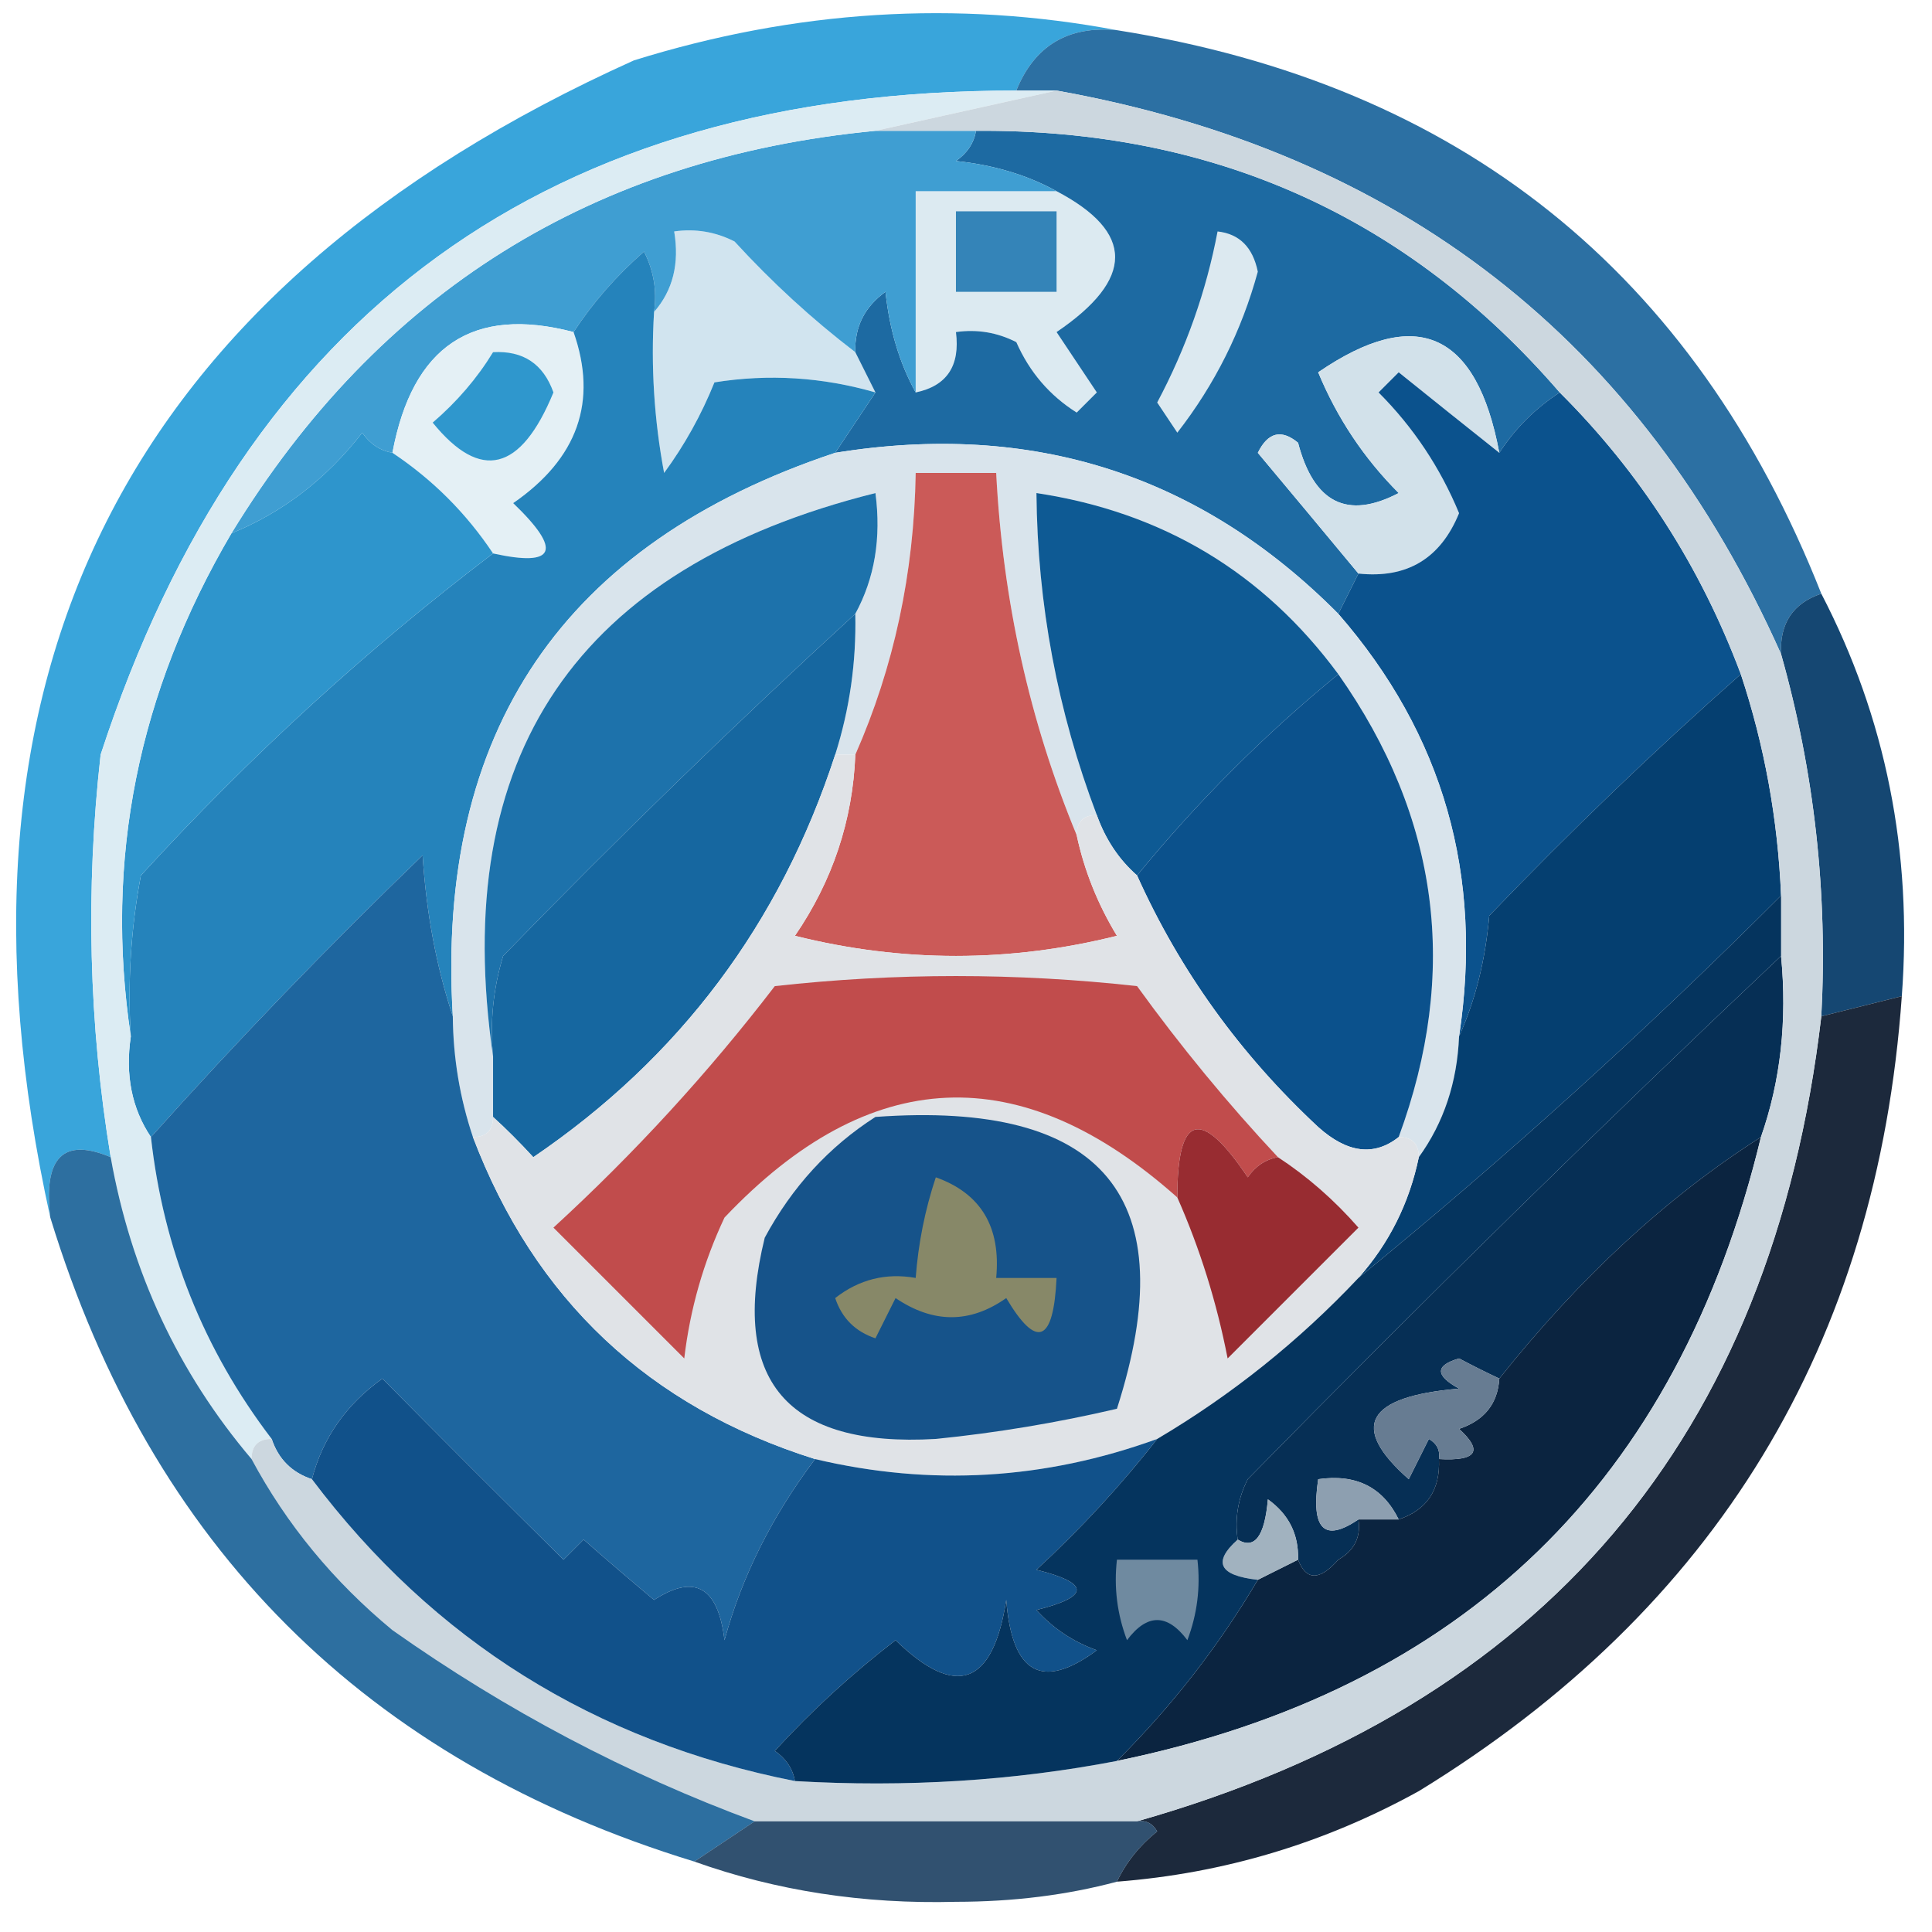 <?xml version="1.0" encoding="UTF-8"?>
<!DOCTYPE svg PUBLIC "-//W3C//DTD SVG 1.1//EN" "http://www.w3.org/Graphics/SVG/1.1/DTD/svg11.dtd">
<svg xmlns="http://www.w3.org/2000/svg" version="1.1" width="96px" height="96px" style="shape-rendering:geometricPrecision; text-rendering:geometricPrecision; image-rendering:optimizeQuality; fill-rule:evenodd; clip-rule:evenodd" xmlns:xlink="http://www.w3.org/1999/xlink">
<g><path style="opacity:0.969" fill="#34a3da" d="M 55.5,1.5 C 53.067,1.273 51.401,2.273 50.5,4.5C 27.345,4.488 12.179,15.488 5,37.5C 4.244,44.217 4.411,50.883 5.5,57.5C 3.146,56.507 2.146,57.507 2.5,60.5C -3.445,33.557 6.221,14.391 31.5,3C 39.53,0.498 47.53,-0.002 55.5,1.5 Z"/></g>
<g><path style="opacity:0.999" fill="#dceaf1" d="M 52.5,9.5 C 56.379,11.537 56.379,13.871 52.5,16.5C 53.167,17.5 53.833,18.5 54.5,19.5C 54.167,19.833 53.833,20.167 53.5,20.5C 52.155,19.653 51.155,18.487 50.5,17C 49.552,16.517 48.552,16.351 47.5,16.5C 47.715,18.179 47.048,19.179 45.5,19.5C 45.5,16.167 45.5,12.833 45.5,9.5C 47.833,9.5 50.167,9.5 52.5,9.5 Z"/></g>
<g><path style="opacity:0.999" fill="#d1e4ef" d="M 42.5,17.5 C 42.833,18.167 43.167,18.833 43.5,19.5C 40.859,18.737 38.192,18.57 35.5,19C 34.853,20.61 34.02,22.11 33,23.5C 32.503,20.854 32.336,18.187 32.5,15.5C 33.434,14.432 33.768,13.099 33.5,11.5C 34.552,11.351 35.552,11.517 36.5,12C 38.37,14.04 40.37,15.873 42.5,17.5 Z"/></g>
<g><path style="opacity:1" fill="#3484b8" d="M 47.5,10.5 C 49.167,10.5 50.833,10.5 52.5,10.5C 52.5,11.833 52.5,13.167 52.5,14.5C 50.833,14.5 49.167,14.5 47.5,14.5C 47.5,13.167 47.5,11.833 47.5,10.5 Z"/></g>
<g><path style="opacity:1" fill="#1d6aa2" d="M 48.5,6.5 C 60.274,6.414 69.94,10.747 77.5,19.5C 76.272,20.306 75.272,21.306 74.5,22.5C 73.376,16.493 70.376,15.16 65.5,18.5C 66.441,20.772 67.775,22.772 69.5,24.5C 66.951,25.831 65.284,24.998 64.5,22C 63.668,21.312 63.002,21.479 62.5,22.5C 64.19,24.519 65.856,26.519 67.5,28.5C 67.167,29.167 66.833,29.833 66.5,30.5C 59.632,23.581 51.298,20.914 41.5,22.5C 42.167,21.5 42.833,20.5 43.5,19.5C 43.167,18.833 42.833,18.167 42.5,17.5C 42.461,16.244 42.961,15.244 44,14.5C 44.198,16.382 44.698,18.048 45.5,19.5C 47.048,19.179 47.715,18.179 47.5,16.5C 48.552,16.351 49.552,16.517 50.5,17C 51.155,18.487 52.155,19.653 53.5,20.5C 53.833,20.167 54.167,19.833 54.5,19.5C 53.833,18.5 53.167,17.5 52.5,16.5C 56.379,13.871 56.379,11.537 52.5,9.5C 51.048,8.698 49.382,8.198 47.5,8C 48.056,7.617 48.389,7.117 48.5,6.5 Z"/></g>
<g><path style="opacity:0.998" fill="#3f9ed2" d="M 43.5,6.5 C 45.167,6.5 46.833,6.5 48.5,6.5C 48.389,7.117 48.056,7.617 47.5,8C 49.382,8.198 51.048,8.698 52.5,9.5C 50.167,9.5 47.833,9.5 45.5,9.5C 45.5,12.833 45.5,16.167 45.5,19.5C 44.698,18.048 44.198,16.382 44,14.5C 42.961,15.244 42.461,16.244 42.5,17.5C 40.37,15.873 38.37,14.04 36.5,12C 35.552,11.517 34.552,11.351 33.5,11.5C 33.768,13.099 33.434,14.432 32.5,15.5C 32.65,14.448 32.483,13.448 32,12.5C 30.624,13.705 29.458,15.038 28.5,16.5C 23.49,15.185 20.49,17.186 19.5,22.5C 18.883,22.389 18.383,22.056 18,21.5C 16.223,23.79 14.056,25.457 11.5,26.5C 18.825,14.512 29.491,7.846 43.5,6.5 Z"/></g>
<g><path style="opacity:0.998" fill="#dce9f0" d="M 60.5,11.5 C 61.586,11.62 62.253,12.287 62.5,13.5C 61.697,16.44 60.363,19.107 58.5,21.5C 58.167,21 57.833,20.5 57.5,20C 58.939,17.295 59.939,14.462 60.5,11.5 Z"/></g>
<g><path style="opacity:0.893" fill="#145f98" d="M 55.5,1.5 C 72.524,4.196 84.191,13.529 90.5,29.5C 89.094,29.973 88.427,30.973 88.5,32.5C 81.534,16.885 69.534,7.552 52.5,4.5C 51.833,4.5 51.167,4.5 50.5,4.5C 51.401,2.273 53.067,1.273 55.5,1.5 Z"/></g>
<g><path style="opacity:1" fill="#d2e1ea" d="M 74.5,22.5 C 72.852,21.19 71.186,19.857 69.5,18.5C 69.167,18.833 68.833,19.167 68.5,19.5C 70.225,21.228 71.559,23.228 72.5,25.5C 71.579,27.756 69.912,28.756 67.5,28.5C 65.856,26.519 64.19,24.519 62.5,22.5C 63.002,21.479 63.668,21.312 64.5,22C 65.284,24.998 66.951,25.831 69.5,24.5C 67.775,22.772 66.441,20.772 65.5,18.5C 70.376,15.16 73.376,16.493 74.5,22.5 Z"/></g>
<g><path style="opacity:1" fill="#0b528d" d="M 74.5,22.5 C 75.272,21.306 76.272,20.306 77.5,19.5C 81.494,23.479 84.494,28.145 86.5,33.5C 82.202,37.296 78.036,41.296 74,45.5C 73.809,47.708 73.309,49.708 72.5,51.5C 73.717,43.495 71.717,36.495 66.5,30.5C 66.833,29.833 67.167,29.167 67.5,28.5C 69.912,28.756 71.579,27.756 72.5,25.5C 71.559,23.228 70.225,21.228 68.5,19.5C 68.833,19.167 69.167,18.833 69.5,18.5C 71.186,19.857 72.852,21.19 74.5,22.5 Z"/></g>
<g><path style="opacity:0.998" fill="#e4f0f5" d="M 28.5,16.5 C 29.71,19.949 28.71,22.783 25.5,25C 27.953,27.355 27.619,28.189 24.5,27.5C 23.167,25.5 21.5,23.833 19.5,22.5C 20.49,17.186 23.49,15.185 28.5,16.5 Z"/></g>
<g><path style="opacity:1" fill="#2f97cd" d="M 24.5,17.5 C 25.995,17.415 26.995,18.081 27.5,19.5C 25.882,23.434 23.882,23.934 21.5,21C 22.71,19.961 23.71,18.794 24.5,17.5 Z"/></g>
<g><path style="opacity:1" fill="#2583bb" d="M 32.5,15.5 C 32.336,18.187 32.503,20.854 33,23.5C 34.02,22.11 34.853,20.61 35.5,19C 38.192,18.57 40.859,18.737 43.5,19.5C 42.833,20.5 42.167,21.5 41.5,22.5C 27.99,27.003 21.657,36.336 22.5,50.5C 21.683,48.031 21.183,45.365 21,42.5C 16.297,47.035 11.797,51.702 7.5,56.5C 6.549,55.081 6.216,53.415 6.5,51.5C 6.336,48.813 6.503,46.146 7,43.5C 12.424,37.569 18.258,32.236 24.5,27.5C 27.619,28.189 27.953,27.355 25.5,25C 28.71,22.783 29.71,19.949 28.5,16.5C 29.458,15.038 30.624,13.705 32,12.5C 32.483,13.448 32.65,14.448 32.5,15.5 Z"/></g>
<g><path style="opacity:1" fill="#2e95cc" d="M 19.5,22.5 C 21.5,23.833 23.167,25.5 24.5,27.5C 18.258,32.236 12.424,37.569 7,43.5C 6.503,46.146 6.336,48.813 6.5,51.5C 5.184,42.743 6.851,34.41 11.5,26.5C 14.056,25.457 16.223,23.79 18,21.5C 18.383,22.056 18.883,22.389 19.5,22.5 Z"/></g>
<g><path style="opacity:0.984" fill="#d8e3eb" d="M 41.5,22.5 C 51.298,20.914 59.632,23.581 66.5,30.5C 71.717,36.495 73.717,43.495 72.5,51.5C 72.405,53.786 71.738,55.786 70.5,57.5C 70.5,56.833 70.167,56.5 69.5,56.5C 72.521,48.297 71.521,40.63 66.5,33.5C 62.769,28.445 57.769,25.445 51.5,24.5C 51.548,30.022 52.548,35.355 54.5,40.5C 53.833,40.5 53.5,40.833 53.5,41.5C 51.159,35.844 49.826,29.844 49.5,23.5C 48.167,23.5 46.833,23.5 45.5,23.5C 45.419,28.477 44.419,33.143 42.5,37.5C 42.167,37.5 41.833,37.5 41.5,37.5C 42.219,35.236 42.552,32.903 42.5,30.5C 43.461,28.735 43.795,26.735 43.5,24.5C 28.658,28.21 22.325,37.543 24.5,52.5C 24.5,53.5 24.5,54.5 24.5,55.5C 24.5,56.167 24.167,56.5 23.5,56.5C 22.851,54.565 22.517,52.565 22.5,50.5C 21.657,36.336 27.99,27.003 41.5,22.5 Z"/></g>
<g><path style="opacity:1" fill="#1d72ab" d="M 42.5,30.5 C 36.535,35.964 30.702,41.63 25,47.5C 24.506,49.134 24.34,50.801 24.5,52.5C 22.325,37.543 28.658,28.21 43.5,24.5C 43.795,26.735 43.461,28.735 42.5,30.5 Z"/></g>
<g><path style="opacity:1" fill="#0e5a94" d="M 66.5,33.5 C 62.833,36.5 59.5,39.833 56.5,43.5C 55.599,42.709 54.932,41.709 54.5,40.5C 52.548,35.355 51.548,30.022 51.5,24.5C 57.769,25.445 62.769,28.445 66.5,33.5 Z"/></g>
<g><path style="opacity:0.994" fill="#dcecf3" d="M 50.5,4.5 C 51.167,4.5 51.833,4.5 52.5,4.5C 49.5,5.167 46.5,5.833 43.5,6.5C 29.491,7.846 18.825,14.512 11.5,26.5C 6.851,34.41 5.184,42.743 6.5,51.5C 6.216,53.415 6.549,55.081 7.5,56.5C 8.121,62.072 10.121,67.072 13.5,71.5C 12.833,71.5 12.5,71.833 12.5,72.5C 8.848,68.192 6.515,63.192 5.5,57.5C 4.411,50.883 4.244,44.217 5,37.5C 12.179,15.488 27.345,4.488 50.5,4.5 Z"/></g>
<g><path style="opacity:0.999" fill="#1667a0" d="M 42.5,30.5 C 42.552,32.903 42.219,35.236 41.5,37.5C 38.767,45.896 33.767,52.562 26.5,57.5C 25.818,56.757 25.151,56.091 24.5,55.5C 24.5,54.5 24.5,53.5 24.5,52.5C 24.34,50.801 24.506,49.134 25,47.5C 30.702,41.63 36.535,35.964 42.5,30.5 Z"/></g>
<g><path style="opacity:1" fill="#0b518c" d="M 66.5,33.5 C 71.521,40.63 72.521,48.297 69.5,56.5C 68.279,57.465 66.946,57.298 65.5,56C 61.623,52.392 58.623,48.225 56.5,43.5C 59.5,39.833 62.833,36.5 66.5,33.5 Z"/></g>
<g><path style="opacity:1" fill="#cb5a58" d="M 53.5,41.5 C 53.877,43.258 54.544,44.925 55.5,46.5C 50.167,47.833 44.833,47.833 39.5,46.5C 41.371,43.766 42.371,40.766 42.5,37.5C 44.419,33.143 45.419,28.477 45.5,23.5C 46.833,23.5 48.167,23.5 49.5,23.5C 49.826,29.844 51.159,35.844 53.5,41.5 Z"/></g>
<g><path style="opacity:0.93" fill="#053a68" d="M 90.5,29.5 C 93.702,35.665 95.036,42.332 94.5,49.5C 93.167,49.833 91.833,50.167 90.5,50.5C 90.823,44.365 90.156,38.365 88.5,32.5C 88.427,30.973 89.094,29.973 90.5,29.5 Z"/></g>
<g><path style="opacity:1" fill="#053f70" d="M 86.5,33.5 C 87.675,37.042 88.341,40.709 88.5,44.5C 81.779,51.225 74.779,57.559 67.5,63.5C 69.025,61.784 70.025,59.784 70.5,57.5C 71.738,55.786 72.405,53.786 72.5,51.5C 73.309,49.708 73.809,47.708 74,45.5C 78.036,41.296 82.202,37.296 86.5,33.5 Z"/></g>
<g><path style="opacity:1" fill="#062f55" d="M 88.5,47.5 C 88.81,50.713 88.477,53.713 87.5,56.5C 82.836,59.47 78.502,63.47 74.5,68.5C 73.85,68.196 73.183,67.863 72.5,67.5C 71.304,67.846 71.304,68.346 72.5,69C 67.876,69.394 67.043,70.894 70,73.5C 70.333,72.833 70.667,72.167 71,71.5C 71.399,71.728 71.565,72.062 71.5,72.5C 71.573,74.027 70.906,75.027 69.5,75.5C 68.713,73.896 67.38,73.229 65.5,73.5C 65.131,75.993 65.797,76.66 67.5,75.5C 67.631,76.376 67.297,77.043 66.5,77.5C 65.571,78.55 64.905,78.55 64.5,77.5C 64.539,76.244 64.039,75.244 63,74.5C 62.841,76.343 62.341,77.009 61.5,76.5C 61.35,75.448 61.517,74.448 62,73.5C 70.702,64.631 79.535,55.964 88.5,47.5 Z"/></g>
<g><path style="opacity:1" fill="#1e669f" d="M 22.5,50.5 C 22.517,52.565 22.851,54.565 23.5,56.5C 26.567,64.566 32.234,69.9 40.5,72.5C 38.365,75.331 36.865,78.331 36,81.5C 35.685,78.853 34.518,78.186 32.5,79.5C 31.23,78.438 30.063,77.438 29,76.5C 28.667,76.833 28.333,77.167 28,77.5C 24.957,74.491 21.957,71.491 19,68.5C 17.198,69.789 16.031,71.456 15.5,73.5C 14.5,73.167 13.833,72.5 13.5,71.5C 10.121,67.072 8.121,62.072 7.5,56.5C 11.797,51.702 16.297,47.035 21,42.5C 21.183,45.365 21.683,48.031 22.5,50.5 Z"/></g>
<g><path style="opacity:0.999" fill="#e0e3e7" d="M 41.5,37.5 C 41.833,37.5 42.167,37.5 42.5,37.5C 42.371,40.766 41.371,43.766 39.5,46.5C 44.833,47.833 50.167,47.833 55.5,46.5C 54.544,44.925 53.877,43.258 53.5,41.5C 53.5,40.833 53.833,40.5 54.5,40.5C 54.932,41.709 55.599,42.709 56.5,43.5C 58.623,48.225 61.623,52.392 65.5,56C 66.946,57.298 68.279,57.465 69.5,56.5C 70.167,56.5 70.5,56.833 70.5,57.5C 70.025,59.784 69.025,61.784 67.5,63.5C 64.532,66.647 61.198,69.314 57.5,71.5C 51.915,73.529 46.249,73.862 40.5,72.5C 32.234,69.9 26.567,64.566 23.5,56.5C 24.167,56.5 24.5,56.167 24.5,55.5C 25.151,56.091 25.818,56.757 26.5,57.5C 33.767,52.562 38.767,45.896 41.5,37.5 Z"/></g>
<g><path style="opacity:1" fill="#982c31" d="M 63.5,57.5 C 64.962,58.458 66.295,59.624 67.5,61C 65.333,63.167 63.167,65.333 61,67.5C 60.458,64.708 59.624,62.042 58.5,59.5C 58.496,55.345 59.663,55.012 62,58.5C 62.383,57.944 62.883,57.611 63.5,57.5 Z"/></g>
<g><path style="opacity:1" fill="#16538a" d="M 43.5,55.5 C 54.867,54.677 58.867,59.51 55.5,70C 52.532,70.694 49.532,71.194 46.5,71.5C 39.09,71.93 36.257,68.596 38,61.5C 39.36,58.977 41.193,56.977 43.5,55.5 Z"/></g>
<g><path style="opacity:1" fill="#c14c4c" d="M 63.5,57.5 C 62.883,57.611 62.383,57.944 62,58.5C 59.663,55.012 58.496,55.345 58.5,59.5C 50.707,52.562 43.207,52.895 36,60.5C 34.956,62.715 34.289,65.048 34,67.5C 31.833,65.333 29.667,63.167 27.5,61C 31.535,57.3 35.202,53.3 38.5,49C 44.5,48.333 50.5,48.333 56.5,49C 58.668,51.998 61.001,54.831 63.5,57.5 Z"/></g>
<g><path style="opacity:0.953" fill="#8d8a67" d="M 46.5,58.5 C 48.741,59.3 49.741,60.966 49.5,63.5C 50.5,63.5 51.5,63.5 52.5,63.5C 52.349,66.718 51.516,67.052 50,64.5C 48.204,65.767 46.371,65.767 44.5,64.5C 44.167,65.167 43.833,65.833 43.5,66.5C 42.5,66.167 41.833,65.5 41.5,64.5C 42.689,63.571 44.022,63.238 45.5,63.5C 45.629,61.784 45.962,60.117 46.5,58.5 Z"/></g>
<g><path style="opacity:1" fill="#0b2440" d="M 87.5,56.5 C 83.373,73.628 72.706,83.961 55.5,87.5C 58.239,84.767 60.573,81.767 62.5,78.5C 63.167,78.167 63.833,77.833 64.5,77.5C 64.905,78.55 65.571,78.55 66.5,77.5C 67.297,77.043 67.631,76.376 67.5,75.5C 68.167,75.5 68.833,75.5 69.5,75.5C 70.906,75.027 71.573,74.027 71.5,72.5C 73.379,72.607 73.712,72.107 72.5,71C 73.756,70.583 74.423,69.75 74.5,68.5C 78.502,63.47 82.836,59.47 87.5,56.5 Z"/></g>
<g><path style="opacity:0.916" fill="#08162b" d="M 94.5,49.5 C 93.277,66.778 85.277,79.945 70.5,89C 65.818,91.587 60.818,93.087 55.5,93.5C 55.953,92.542 56.62,91.708 57.5,91C 57.272,90.601 56.938,90.435 56.5,90.5C 76.709,84.767 88.043,71.433 90.5,50.5C 91.833,50.167 93.167,49.833 94.5,49.5 Z"/></g>
<g><path style="opacity:1" fill="#ccd7df" d="M 52.5,4.5 C 69.534,7.552 81.534,16.885 88.5,32.5C 90.156,38.365 90.823,44.365 90.5,50.5C 88.043,71.433 76.709,84.767 56.5,90.5C 50.167,90.5 43.833,90.5 37.5,90.5C 31.15,88.157 25.15,84.99 19.5,81C 16.577,78.584 14.243,75.75 12.5,72.5C 12.5,71.833 12.833,71.5 13.5,71.5C 13.833,72.5 14.5,73.167 15.5,73.5C 21.549,81.529 29.549,86.529 39.5,88.5C 45.026,88.821 50.359,88.488 55.5,87.5C 72.706,83.961 83.373,73.628 87.5,56.5C 88.477,53.713 88.81,50.713 88.5,47.5C 88.5,46.5 88.5,45.5 88.5,44.5C 88.341,40.709 87.675,37.042 86.5,33.5C 84.494,28.145 81.494,23.479 77.5,19.5C 69.94,10.747 60.274,6.414 48.5,6.5C 46.833,6.5 45.167,6.5 43.5,6.5C 46.5,5.833 49.5,5.167 52.5,4.5 Z"/></g>
<g><path style="opacity:0.941" fill="#5e748b" d="M 74.5,68.5 C 74.423,69.75 73.756,70.583 72.5,71C 73.712,72.107 73.379,72.607 71.5,72.5C 71.565,72.062 71.399,71.728 71,71.5C 70.667,72.167 70.333,72.833 70,73.5C 67.043,70.894 67.876,69.394 72.5,69C 71.304,68.346 71.304,67.846 72.5,67.5C 73.183,67.863 73.85,68.196 74.5,68.5 Z"/></g>
<g><path style="opacity:1" fill="#11518a" d="M 40.5,72.5 C 46.249,73.862 51.915,73.529 57.5,71.5C 55.706,73.797 53.706,75.963 51.5,78C 54.167,78.667 54.167,79.333 51.5,80C 52.328,80.915 53.328,81.581 54.5,82C 51.788,84.007 50.288,83.174 50,79.5C 49.338,83.754 47.505,84.42 44.5,81.5C 42.35,83.149 40.35,84.982 38.5,87C 39.056,87.383 39.389,87.883 39.5,88.5C 29.549,86.529 21.549,81.529 15.5,73.5C 16.031,71.456 17.198,69.789 19,68.5C 21.957,71.491 24.957,74.491 28,77.5C 28.333,77.167 28.667,76.833 29,76.5C 30.063,77.438 31.23,78.438 32.5,79.5C 34.518,78.186 35.685,78.853 36,81.5C 36.865,78.331 38.365,75.331 40.5,72.5 Z"/></g>
<g><path style="opacity:0.924" fill="#8498aa" d="M 69.5,75.5 C 68.833,75.5 68.167,75.5 67.5,75.5C 65.797,76.66 65.131,75.993 65.5,73.5C 67.38,73.229 68.713,73.896 69.5,75.5 Z"/></g>
<g><path style="opacity:0.918" fill="#9aacba" d="M 64.5,77.5 C 63.833,77.833 63.167,78.167 62.5,78.5C 60.576,78.289 60.243,77.623 61.5,76.5C 62.341,77.009 62.841,76.343 63,74.5C 64.039,75.244 64.539,76.244 64.5,77.5 Z"/></g>
<g><path style="opacity:0.866" fill="#0d5992" d="M 5.5,57.5 C 6.515,63.192 8.848,68.192 12.5,72.5C 14.243,75.75 16.577,78.584 19.5,81C 25.15,84.99 31.15,88.157 37.5,90.5C 36.5,91.167 35.5,91.833 34.5,92.5C 18.167,87.5 7.5,76.833 2.5,60.5C 2.146,57.507 3.146,56.507 5.5,57.5 Z"/></g>
<g><path style="opacity:1" fill="#05345e" d="M 88.5,44.5 C 88.5,45.5 88.5,46.5 88.5,47.5C 79.535,55.964 70.702,64.631 62,73.5C 61.517,74.448 61.35,75.448 61.5,76.5C 60.243,77.623 60.576,78.289 62.5,78.5C 60.573,81.767 58.239,84.767 55.5,87.5C 50.359,88.488 45.026,88.821 39.5,88.5C 39.389,87.883 39.056,87.383 38.5,87C 40.35,84.982 42.35,83.149 44.5,81.5C 47.505,84.42 49.338,83.754 50,79.5C 50.288,83.174 51.788,84.007 54.5,82C 53.328,81.581 52.328,80.915 51.5,80C 54.167,79.333 54.167,78.667 51.5,78C 53.706,75.963 55.706,73.797 57.5,71.5C 61.198,69.314 64.532,66.647 67.5,63.5C 74.779,57.559 81.779,51.225 88.5,44.5 Z"/></g>
<g><path style="opacity:0.918" fill="#7992a7" d="M 55.5,77.5 C 56.833,77.5 58.167,77.5 59.5,77.5C 59.657,78.873 59.49,80.207 59,81.5C 58,80.167 57,80.167 56,81.5C 55.51,80.207 55.343,78.873 55.5,77.5 Z"/></g>
<g><path style="opacity:0.83" fill="#082e54" d="M 37.5,90.5 C 43.833,90.5 50.167,90.5 56.5,90.5C 56.938,90.435 57.272,90.601 57.5,91C 56.62,91.708 55.953,92.542 55.5,93.5C 53.022,94.164 50.355,94.498 47.5,94.5C 42.907,94.621 38.574,93.954 34.5,92.5C 35.5,91.833 36.5,91.167 37.5,90.5 Z"/></g>
</svg>
